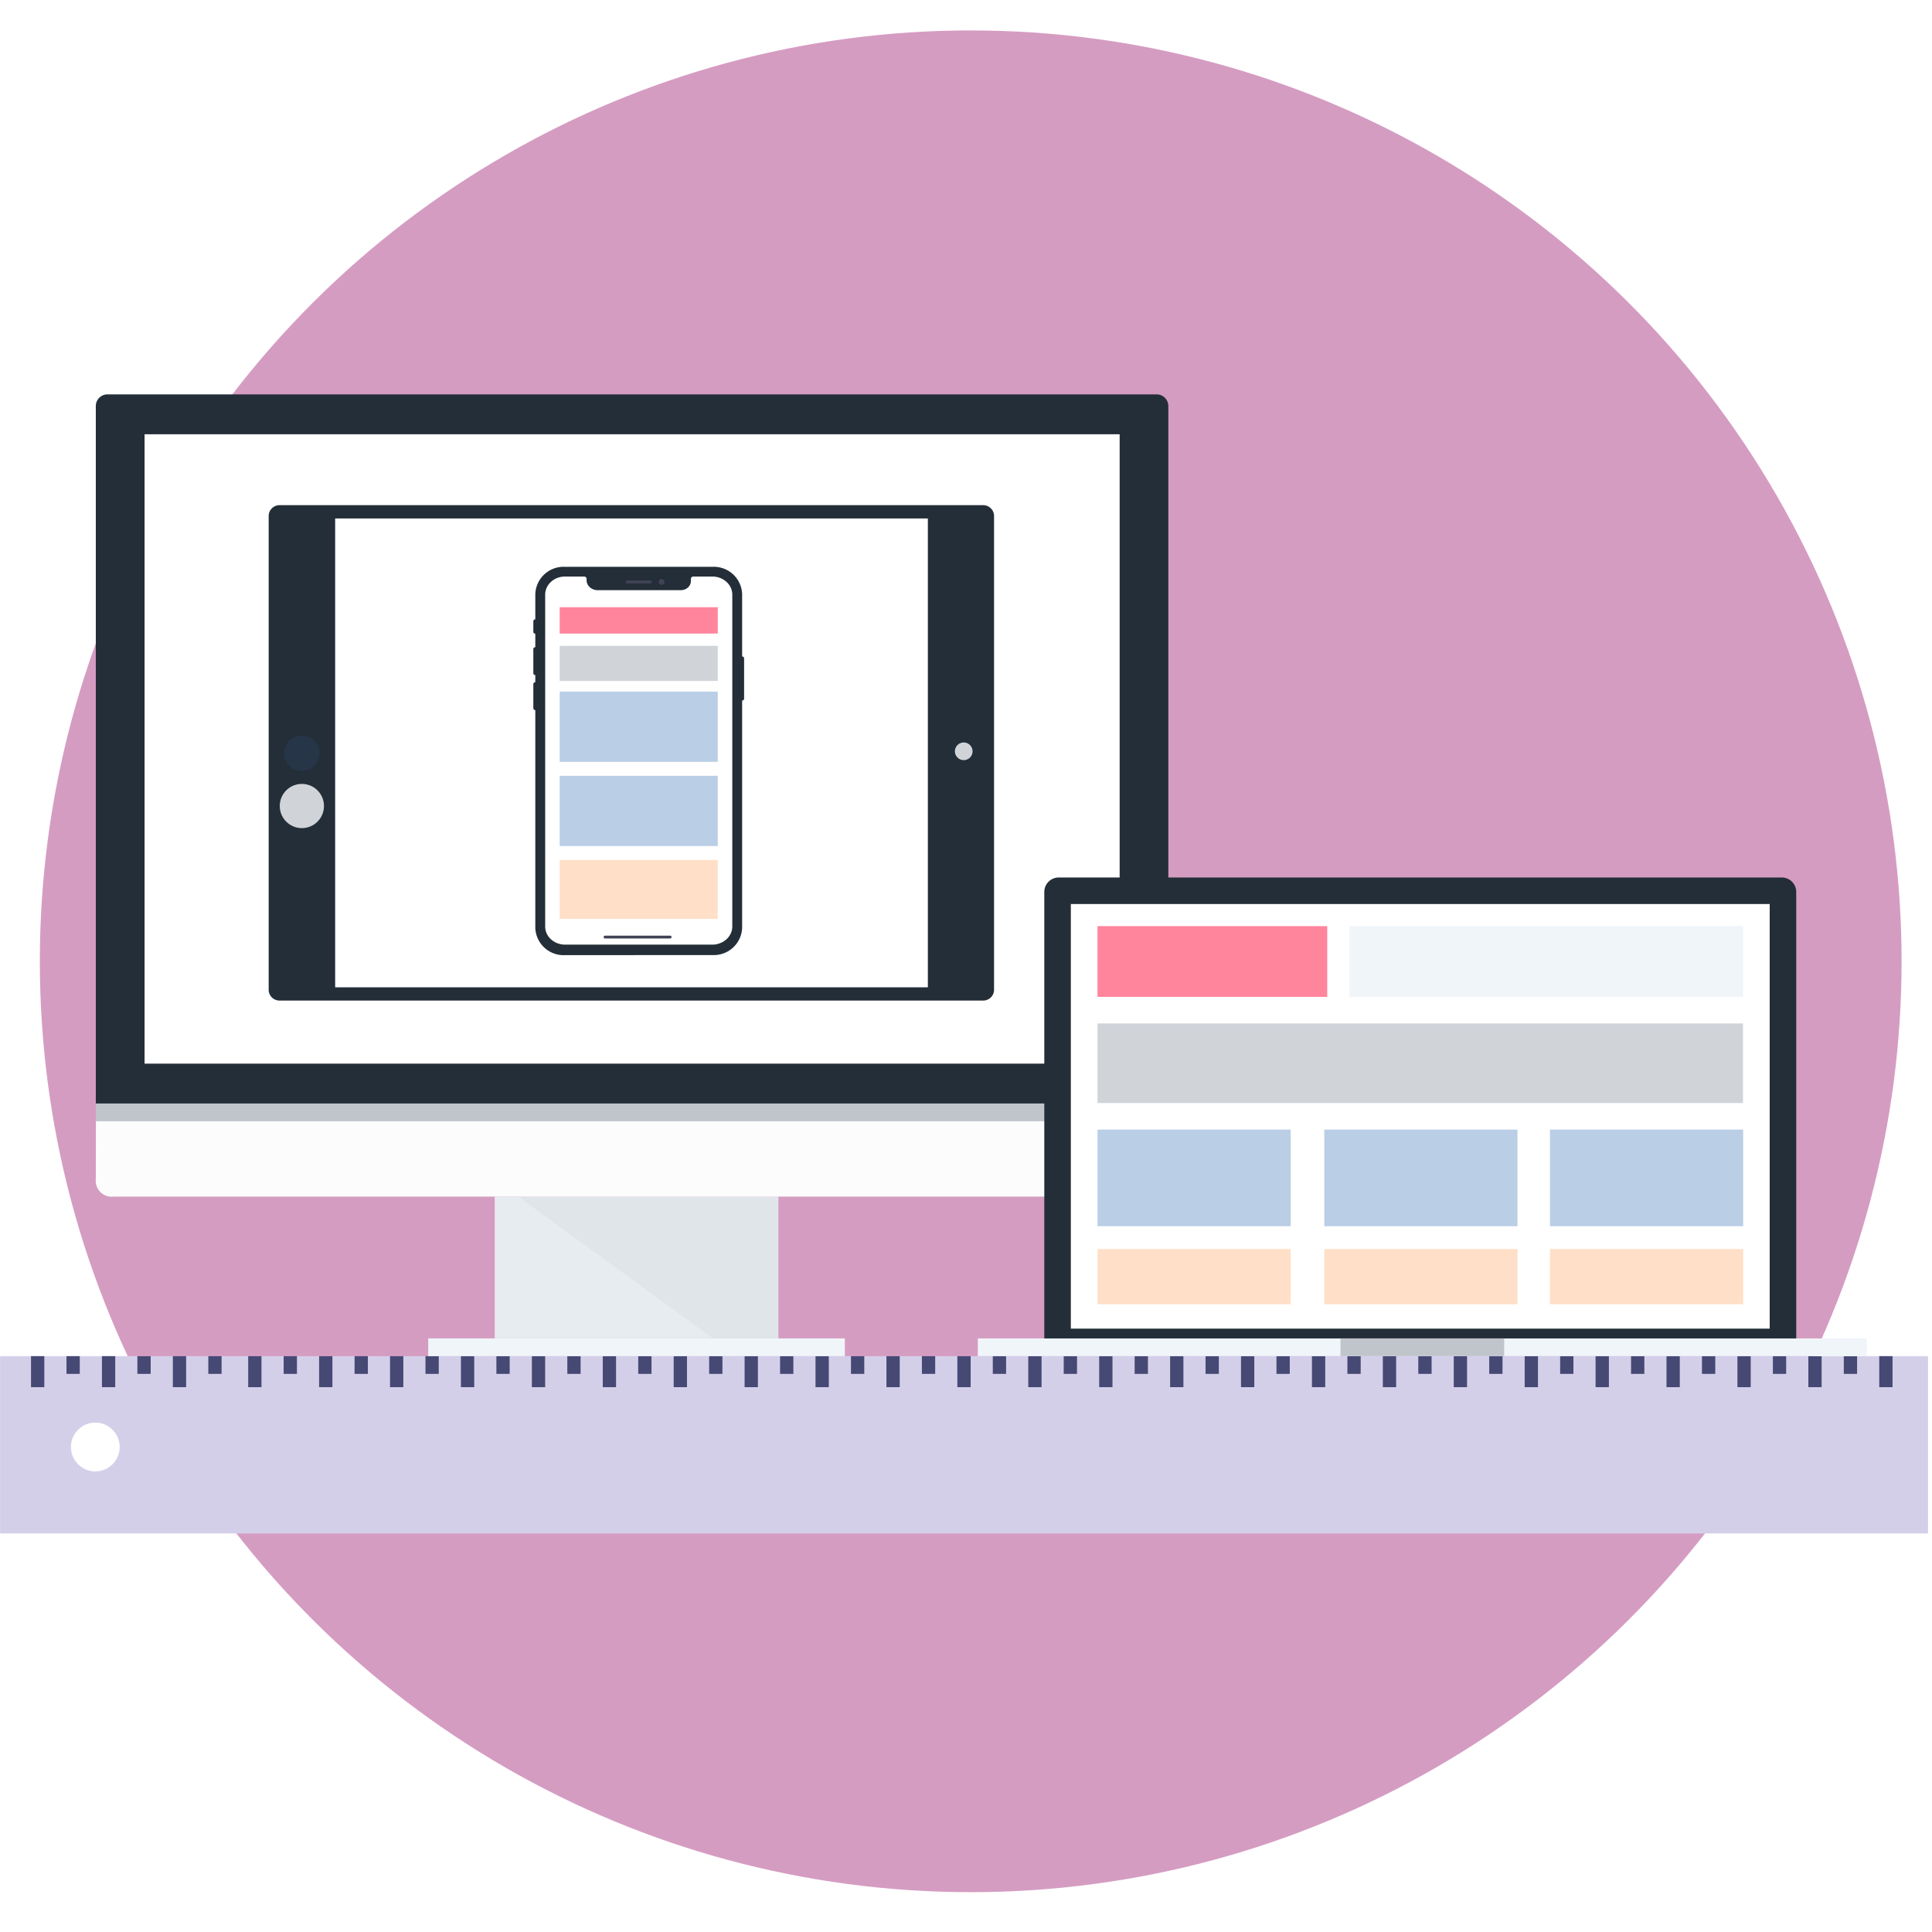 <svg xmlns="http://www.w3.org/2000/svg" xmlns:xlink="http://www.w3.org/1999/xlink" viewBox="0 0 110 110"><defs><style>.a{fill:#d59cc2;}.b{fill:#d4cfe9;}.c{fill:#fff;}.d{fill:#464974;}.e{fill:#f0f5fa;}.f{fill:#e7ecf0;}.g{fill:#dadfe3;opacity:0.509;}.h{fill:#fcfcfc;}.i{fill:#232e38;}.j{fill:#c0c5cc;}.k{fill:#ff859d;}.l{fill:#d0d4d9;}.m{fill:#bacee6;}.n{fill:#ffdfc7;}.o{fill:#263547;}.p{fill:#424256;}.q{fill:none;}.r{filter:url(#a);}</style><filter id="a" x="6.928" y="35.632" width="20.518" height="20.518" filterUnits="userSpaceOnUse"><feOffset dy="3" input="SourceAlpha"/><feGaussianBlur stdDeviation="3" result="b"/><feFlood flood-opacity="0.161"/><feComposite operator="in" in2="b"/><feComposite in="SourceGraphic"/></filter></defs><g transform="translate(-920.634 -830.728)"><g transform="translate(914.634 929.728)"><circle class="a" cx="53" cy="53" r="53" transform="translate(8.268 8.732) rotate(-90)"/><g transform="translate(6 -21.786)"><path class="b" d="M299.8-1020.268v10.094H409.568v-10.094Z" transform="translate(-299.795 1020.268)"/><ellipse class="c" cx="1.388" cy="1.388" rx="1.388" ry="1.388" transform="translate(4.038 3.785)"/><g transform="translate(1.766 0)"><rect class="d" width="0.757" height="1.766"/><rect class="d" width="0.757" height="1.009" transform="translate(2.019)"/><rect class="d" width="0.757" height="1.766" transform="translate(4.038)"/><rect class="d" width="0.757" height="1.009" transform="translate(6.056)"/><rect class="d" width="0.757" height="1.766" transform="translate(8.075)"/><rect class="d" width="0.757" height="1.009" transform="translate(10.094)"/><rect class="d" width="0.757" height="1.766" transform="translate(12.365)"/><rect class="d" width="0.757" height="1.009" transform="translate(14.384)"/><rect class="d" width="0.757" height="1.766" transform="translate(16.403)"/><rect class="d" width="0.757" height="1.009" transform="translate(18.422)"/><rect class="d" width="0.757" height="1.766" transform="translate(20.441)"/><rect class="d" width="0.757" height="1.009" transform="translate(22.459)"/><rect class="d" width="0.757" height="1.766" transform="translate(24.478)"/><rect class="d" width="0.757" height="1.009" transform="translate(26.497)"/><rect class="d" width="0.757" height="1.766" transform="translate(28.516)"/><rect class="d" width="0.757" height="1.009" transform="translate(30.535)"/><rect class="d" width="0.757" height="1.766" transform="translate(32.553)"/><rect class="d" width="0.757" height="1.009" transform="translate(34.572)"/><rect class="d" width="0.757" height="1.766" transform="translate(36.591)"/><rect class="d" width="0.757" height="1.009" transform="translate(38.61)"/><rect class="d" width="0.757" height="1.766" transform="translate(40.629)"/><rect class="d" width="0.757" height="1.009" transform="translate(42.648)"/><rect class="d" width="0.757" height="1.766" transform="translate(44.666)"/><rect class="d" width="0.757" height="1.009" transform="translate(46.685)"/><rect class="d" width="0.757" height="1.766" transform="translate(48.704)"/><rect class="d" width="0.757" height="1.009" transform="translate(50.723)"/><rect class="d" width="0.757" height="1.766" transform="translate(52.742)"/><rect class="d" width="0.757" height="1.009" transform="translate(54.76)"/><rect class="d" width="0.757" height="1.766" transform="translate(56.779)"/><rect class="d" width="0.757" height="1.009" transform="translate(58.798)"/><rect class="d" width="0.757" height="1.766" transform="translate(60.817)"/><rect class="d" width="0.757" height="1.009" transform="translate(62.836)"/><rect class="d" width="0.757" height="1.766" transform="translate(64.855)"/><rect class="d" width="0.757" height="1.009" transform="translate(66.873)"/><rect class="d" width="0.757" height="1.766" transform="translate(68.892)"/><rect class="d" width="0.757" height="1.009" transform="translate(70.911)"/><rect class="d" width="0.757" height="1.766" transform="translate(72.93)"/><rect class="d" width="0.757" height="1.009" transform="translate(74.949)"/><rect class="d" width="0.757" height="1.766" transform="translate(76.967)"/><rect class="d" width="0.757" height="1.009" transform="translate(78.986)"/><rect class="d" width="0.757" height="1.766" transform="translate(81.005)"/><rect class="d" width="0.757" height="1.009" transform="translate(83.024)"/><rect class="d" width="0.757" height="1.766" transform="translate(85.043)"/><rect class="d" width="0.757" height="1.009" transform="translate(87.062)"/><rect class="d" width="0.757" height="1.766" transform="translate(89.08)"/><rect class="d" width="0.757" height="1.009" transform="translate(91.099)"/><rect class="d" width="0.757" height="1.766" transform="translate(93.118)"/><rect class="d" width="0.757" height="1.009" transform="translate(95.137)"/><rect class="d" width="0.757" height="1.766" transform="translate(97.156)"/><rect class="d" width="0.757" height="1.009" transform="translate(99.174)"/><rect class="d" width="0.757" height="1.766" transform="translate(101.193)"/><rect class="d" width="0.757" height="1.009" transform="translate(103.212)"/><rect class="d" width="0.757" height="1.766" transform="translate(105.231)"/></g></g><g transform="translate(30.381 -30.871)"><rect class="e" width="23.721" height="1.009" transform="translate(0 8.075)"/><rect class="f" width="16.151" height="8.075" transform="translate(3.785 0)"/><path class="g" d="M429.273-1058l11.1,8.076h3.718V-1058Z" transform="translate(-424.153 1057.999)"/></g><g transform="translate(11.455 -76.546)"><path class="h" d="M326.984-1076s-.005,1.528-.005,3.533a.91.91,0,0,0,1.023,1.009H387.03a.89.89,0,0,0,1.018-1.009V-1076Z" transform="translate(-326.978 1117.133)"/><path class="i" d="M.665,0H60.4a.665.665,0,0,1,.665.665V40.376H0V.665A.665.665,0,0,1,.665,0Z"/><rect class="c" width="55.517" height="35.834" transform="translate(2.776 2.271)"/><rect class="j" width="61.069" height="1.009" transform="translate(0 40.376)"/></g><g transform="translate(61.673 -49.04)"><g transform="translate(3.785)"><path class="i" d="M.824,0H41.988a.824.824,0,0,1,.824.824V26.694H0V.824A.824.824,0,0,1,.824,0Z"/><rect class="c" width="39.79" height="24.176" transform="translate(1.511 1.511)"/><g transform="translate(5.029 2.77)"><rect class="k" width="13.081" height="4.029" transform="translate(-2)"/><rect class="e" width="22.413" height="4.029" transform="translate(12.34)"/><rect class="l" width="36.753" height="4.533" transform="translate(-2 5.54)"/><rect class="m" width="11" height="5.5" transform="translate(-2 11.584)"/><rect class="m" width="11" height="5.5" transform="translate(10.912 11.584)"/><rect class="m" width="11" height="5.5" transform="translate(23.762 11.584)"/><rect class="n" width="11" height="3.143" transform="translate(-2 18.384)"/><rect class="n" width="11" height="3.143" transform="translate(10.912 18.384)"/><rect class="n" width="11" height="3.143" transform="translate(23.762 18.384)"/></g></g><g transform="translate(0 26.245)"><rect class="e" width="50.618" height="1.007" transform="translate(0 0)"/><rect class="j" width="9.318" height="1.007" transform="translate(20.65 0)"/></g></g><g transform="translate(21.297 -70.238)"><path class="i" d="M.618,0H40.683A.618.618,0,0,1,41.3.618v26.97a.618.618,0,0,1-.618.618H.618A.618.618,0,0,1,0,27.588V.618A.618.618,0,0,1,.618,0Z"/><rect class="c" width="33.746" height="26.694" transform="translate(3.785 0.757)"/><g transform="translate(0.631 12.87)"><g class="r" transform="matrix(1, 0, 0, 1, -15.93, -41.63)"><circle class="l" cx="1.259" cy="1.259" r="1.259" transform="translate(15.93 41.63)"/></g><circle class="o" cx="1.007" cy="1.007" r="1.007" transform="translate(0.252 0.252)"/></g><g transform="translate(38.358 10.346)"><circle class="l" cx="0.504" cy="0.504" r="0.504" transform="translate(0.712 3.164)"/></g></g><g transform="translate(35.933 -66.705)"><g transform="translate(-242.567 -219.023)"><path class="i" d="M1.79-962.89a1.613,1.613,0,0,1-1.678-1.539v-12.414a.108.108,0,0,1-.112-.1v-1.385a.108.108,0,0,1,.112-.1v-.41a.108.108,0,0,1-.112-.1v-1.385a.108.108,0,0,1,.112-.1v-.77a.108.108,0,0,1-.112-.1v-.616a.108.108,0,0,1,.112-.1v-1.436A1.613,1.613,0,0,1,1.79-985h8.42a1.613,1.613,0,0,1,1.678,1.539v3.565a.108.108,0,0,1,.112.1v2.309a.108.108,0,0,1-.112.1v12.953a1.613,1.613,0,0,1-1.678,1.539Z" transform="translate(243 1204)"/><path class="p" d="M48.874-965.839a.164.164,0,0,1,.168-.161.165.165,0,0,1,.168.161.164.164,0,0,1-.168.161A.164.164,0,0,1,48.874-965.839Zm-1.79.08a.082.082,0,0,1-.084-.08.082.082,0,0,1,.084-.08H48.4a.082.082,0,0,1,.084.08.082.082,0,0,1-.084.08Z" transform="translate(201.259 1185.7)"/></g><path class="c" d="M9.518,92.958H1.137a1.229,1.229,0,0,1-.442-.081,1.145,1.145,0,0,1-.361-.221,1.03,1.03,0,0,1-.244-.328.945.945,0,0,1-.089-.4V73.032a.945.945,0,0,1,.089-.4A1.029,1.029,0,0,1,.333,72.3a1.145,1.145,0,0,1,.361-.221A1.229,1.229,0,0,1,1.137,72h1.08a.149.149,0,0,1,.1.037.123.123,0,0,1,.042.09v.08a.52.52,0,0,0,.049.221.566.566,0,0,0,.134.18.63.63,0,0,0,.2.122.676.676,0,0,0,.243.045H7.728a.614.614,0,0,0,.221-.041.572.572,0,0,0,.181-.111.515.515,0,0,0,.122-.164.473.473,0,0,0,.045-.2v-.129A.136.136,0,0,1,8.439,72h1.08a1.229,1.229,0,0,1,.442.081,1.145,1.145,0,0,1,.361.221,1.029,1.029,0,0,1,.244.328.945.945,0,0,1,.089.4V91.925a.945.945,0,0,1-.089.4,1.03,1.03,0,0,1-.244.328,1.145,1.145,0,0,1-.361.221A1.229,1.229,0,0,1,9.518,92.958Z" transform="translate(1.106 -71.469)"/><rect class="k" width="9" height="1.5" transform="translate(1.933 2.277)"/><path class="n" d="M0,0H9V3.35H0Z" transform="translate(1.933 16.671)"/><rect class="l" width="9" height="2" transform="translate(1.933 4.477)"/><rect class="m" width="9" height="4" transform="translate(1.933 7.081)"/><rect class="m" width="9" height="4" transform="translate(1.933 11.876)"/><path class="p" d="M44.7-965.758a.082.082,0,0,1-.084-.08.082.082,0,0,1,.084-.08h3.7a.082.082,0,0,1,.084.08.082.082,0,0,1-.084.08Z" transform="translate(-40.181 986.896)"/></g><rect class="q" width="110" height="110" transform="translate(6 -99)"/></g></g></svg>